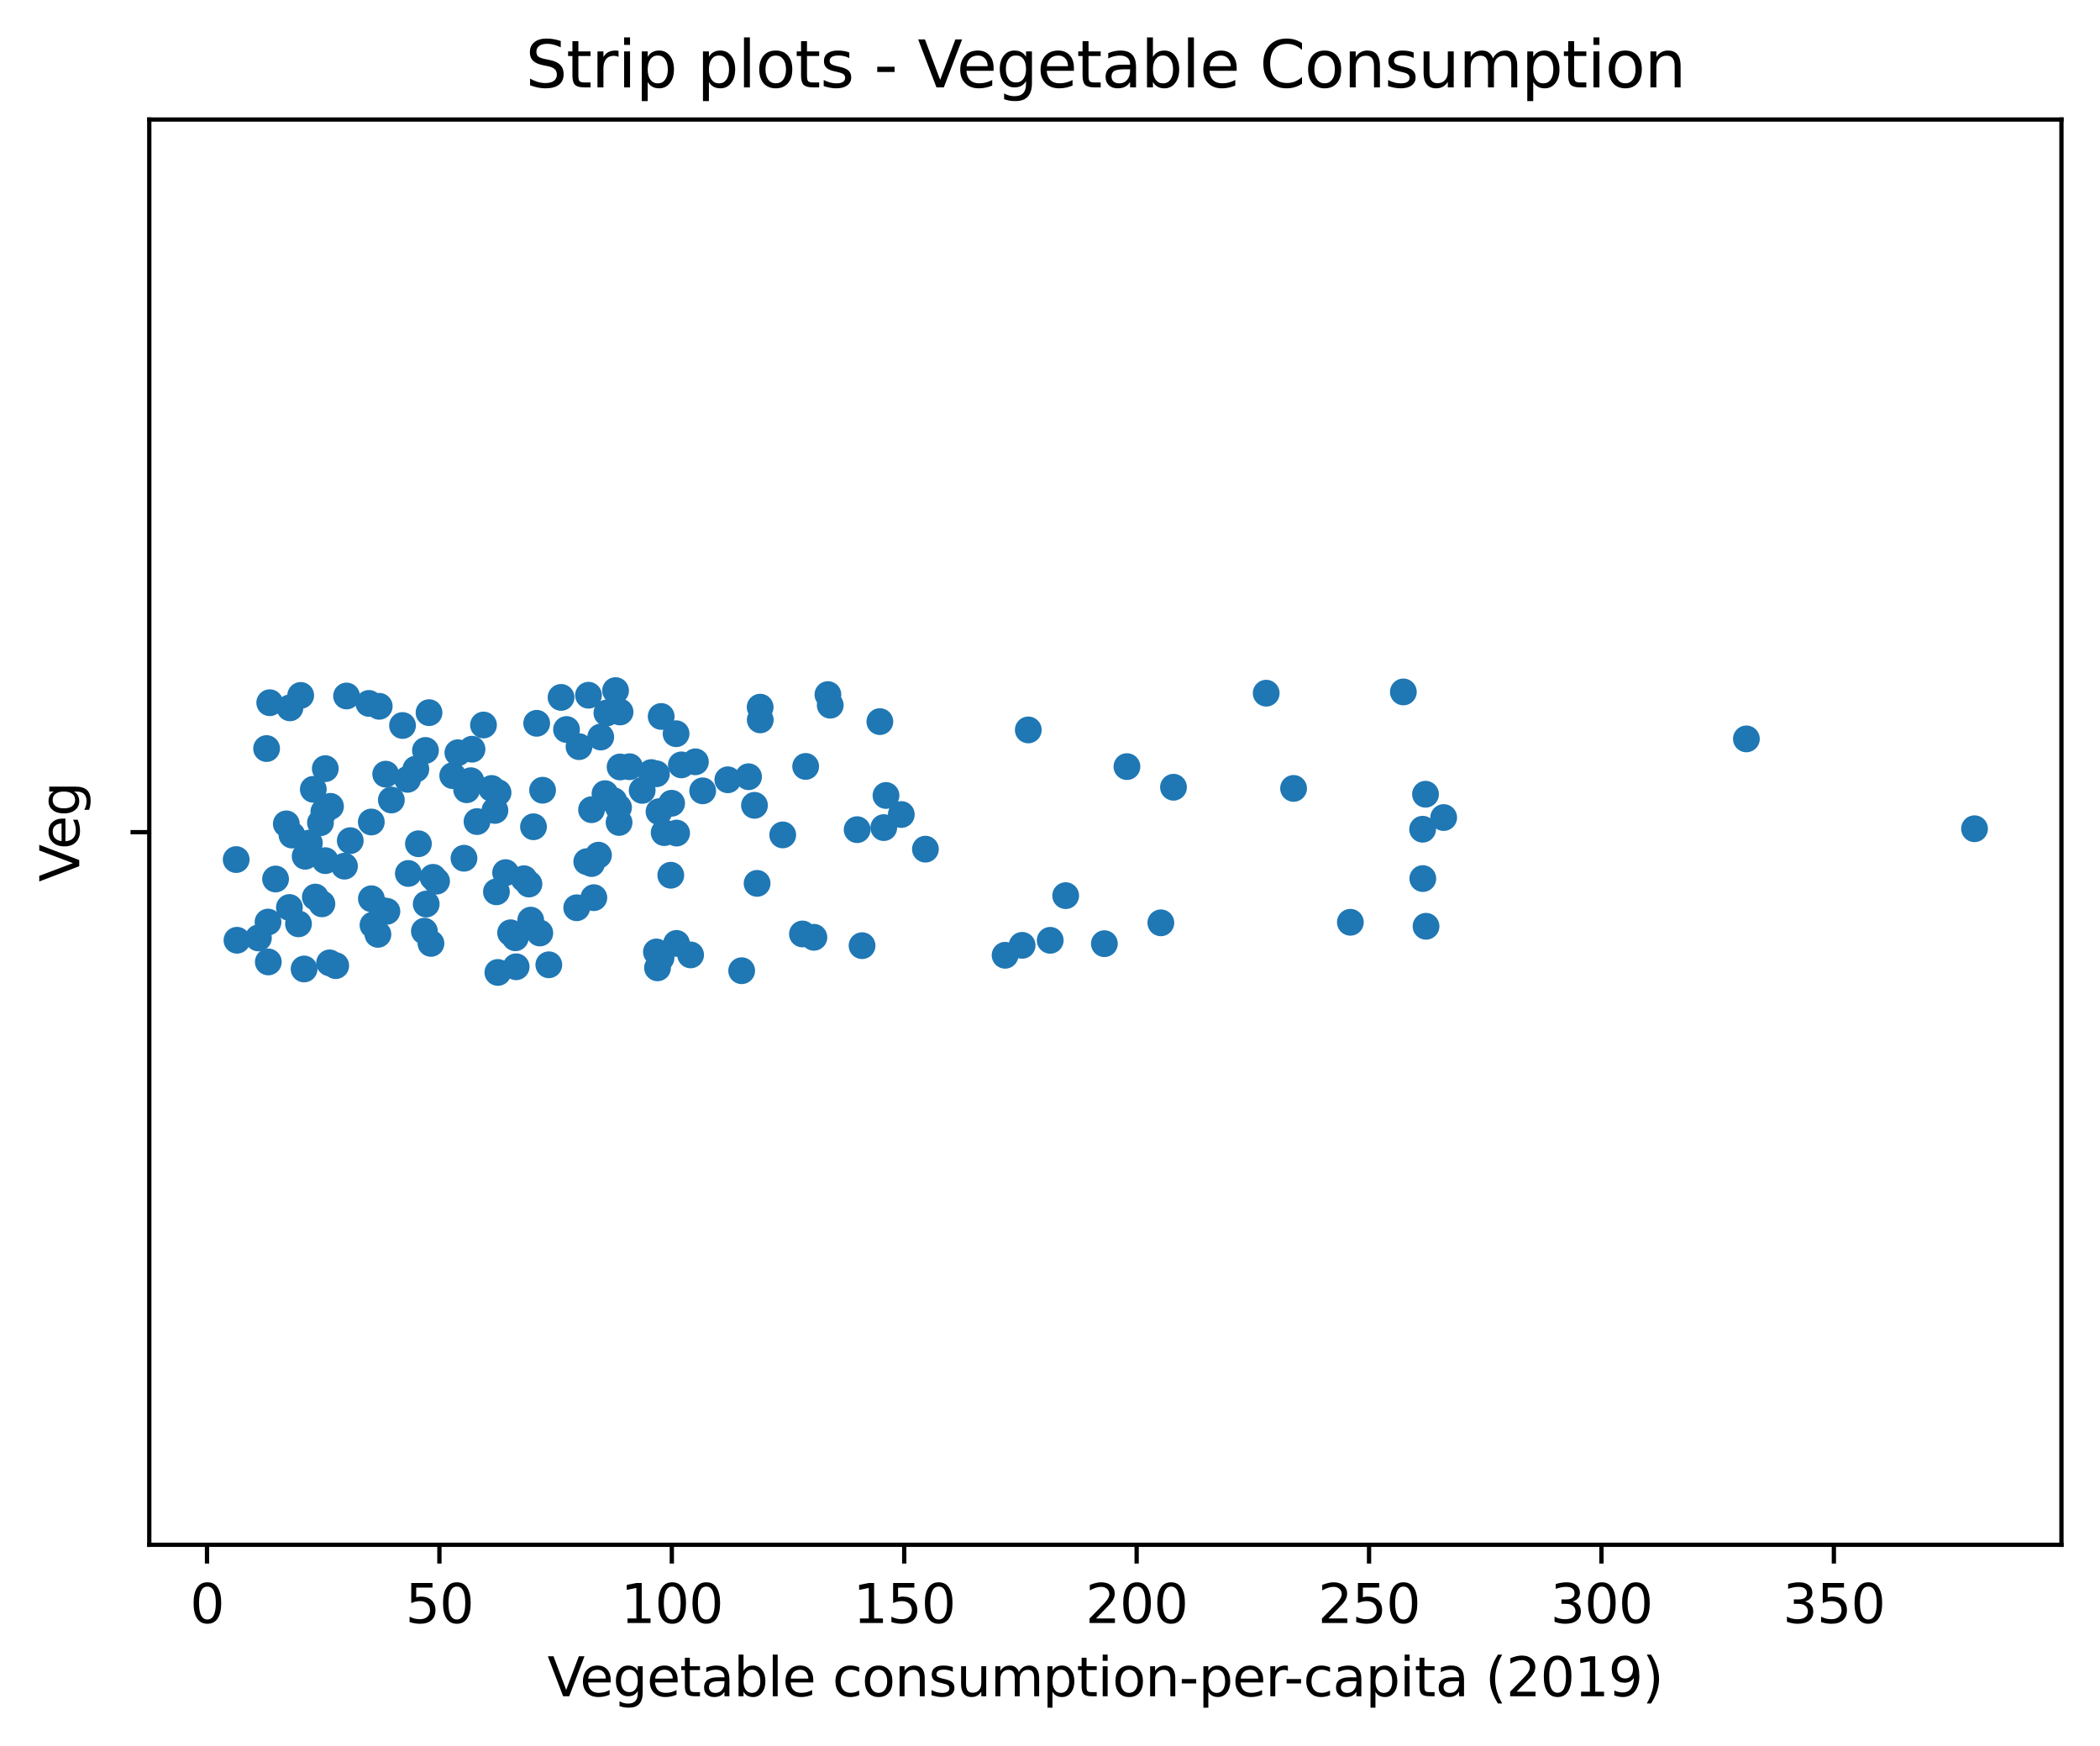 <?xml version="1.0" encoding="utf-8" standalone="no"?>
<!DOCTYPE svg PUBLIC "-//W3C//DTD SVG 1.1//EN"
  "http://www.w3.org/Graphics/SVG/1.1/DTD/svg11.dtd">
<svg xmlns:xlink="http://www.w3.org/1999/xlink" width="392.198pt" height="325.986pt" viewBox="0 0 392.198 325.986" xmlns="http://www.w3.org/2000/svg" version="1.1">
 <defs>
  <style type="text/css">*{stroke-linejoin: round; stroke-linecap: butt}</style>
 </defs>
 <g id="figure_1">
  <g id="patch_1">
   <path d="M 0 325.986 
L 392.198 325.986 
L 392.198 0 
L 0 0 
L 0 325.986 
z
" style="fill: none"/>
  </g>
  <g id="axes_1">
   <g id="patch_2">
    <path d="M 27.878 288.43 
L 384.998 288.43 
L 384.998 22.318 
L 27.878 22.318 
L 27.878 288.43 
z
" style="fill: none"/>
   </g>
   <g id="matplotlib.axis_1">
    <g id="xtick_1">
     <g id="line2d_1">
      <defs>
       <path id="m6423e590b8" d="M 0 0 
L 0 3.5 
" style="stroke: #000000; stroke-width: 0.8"/>
      </defs>
      <g>
       <use xlink:href="#m6423e590b8" x="38.66" y="288.43" style="stroke: #000000; stroke-width: 0.8"/>
      </g>
     </g>
     <g id="text_1">
      <!-- 0 -->
      <g transform="translate(35.479 303.029) scale(0.1 -0.1)">
       <defs>
        <path id="DejaVuSans-30" d="M 2034 4250 
Q 1547 4250 1301 3770 
Q 1056 3291 1056 2328 
Q 1056 1369 1301 889 
Q 1547 409 2034 409 
Q 2525 409 2770 889 
Q 3016 1369 3016 2328 
Q 3016 3291 2770 3770 
Q 2525 4250 2034 4250 
z
M 2034 4750 
Q 2819 4750 3233 4129 
Q 3647 3509 3647 2328 
Q 3647 1150 3233 529 
Q 2819 -91 2034 -91 
Q 1250 -91 836 529 
Q 422 1150 422 2328 
Q 422 3509 836 4129 
Q 1250 4750 2034 4750 
z
" transform="scale(0.016)"/>
       </defs>
       <use xlink:href="#DejaVuSans-30"/>
      </g>
     </g>
    </g>
    <g id="xtick_2">
     <g id="line2d_2">
      <g>
       <use xlink:href="#m6423e590b8" x="82.065" y="288.43" style="stroke: #000000; stroke-width: 0.8"/>
      </g>
     </g>
     <g id="text_2">
      <!-- 50 -->
      <g transform="translate(75.703 303.029) scale(0.1 -0.1)">
       <defs>
        <path id="DejaVuSans-35" d="M 691 4666 
L 3169 4666 
L 3169 4134 
L 1269 4134 
L 1269 2991 
Q 1406 3038 1543 3061 
Q 1681 3084 1819 3084 
Q 2600 3084 3056 2656 
Q 3513 2228 3513 1497 
Q 3513 744 3044 326 
Q 2575 -91 1722 -91 
Q 1428 -91 1123 -41 
Q 819 9 494 109 
L 494 744 
Q 775 591 1075 516 
Q 1375 441 1709 441 
Q 2250 441 2565 725 
Q 2881 1009 2881 1497 
Q 2881 1984 2565 2268 
Q 2250 2553 1709 2553 
Q 1456 2553 1204 2497 
Q 953 2441 691 2322 
L 691 4666 
z
" transform="scale(0.016)"/>
       </defs>
       <use xlink:href="#DejaVuSans-35"/>
       <use xlink:href="#DejaVuSans-30" x="63.623"/>
      </g>
     </g>
    </g>
    <g id="xtick_3">
     <g id="line2d_3">
      <g>
       <use xlink:href="#m6423e590b8" x="125.47" y="288.43" style="stroke: #000000; stroke-width: 0.8"/>
      </g>
     </g>
     <g id="text_3">
      <!-- 100 -->
      <g transform="translate(115.926 303.029) scale(0.1 -0.1)">
       <defs>
        <path id="DejaVuSans-31" d="M 794 531 
L 1825 531 
L 1825 4091 
L 703 3866 
L 703 4441 
L 1819 4666 
L 2450 4666 
L 2450 531 
L 3481 531 
L 3481 0 
L 794 0 
L 794 531 
z
" transform="scale(0.016)"/>
       </defs>
       <use xlink:href="#DejaVuSans-31"/>
       <use xlink:href="#DejaVuSans-30" x="63.623"/>
       <use xlink:href="#DejaVuSans-30" x="127.246"/>
      </g>
     </g>
    </g>
    <g id="xtick_4">
     <g id="line2d_4">
      <g>
       <use xlink:href="#m6423e590b8" x="168.875" y="288.43" style="stroke: #000000; stroke-width: 0.8"/>
      </g>
     </g>
     <g id="text_4">
      <!-- 150 -->
      <g transform="translate(159.331 303.029) scale(0.1 -0.1)">
       <use xlink:href="#DejaVuSans-31"/>
       <use xlink:href="#DejaVuSans-35" x="63.623"/>
       <use xlink:href="#DejaVuSans-30" x="127.246"/>
      </g>
     </g>
    </g>
    <g id="xtick_5">
     <g id="line2d_5">
      <g>
       <use xlink:href="#m6423e590b8" x="212.28" y="288.43" style="stroke: #000000; stroke-width: 0.8"/>
      </g>
     </g>
     <g id="text_5">
      <!-- 200 -->
      <g transform="translate(202.737 303.029) scale(0.1 -0.1)">
       <defs>
        <path id="DejaVuSans-32" d="M 1228 531 
L 3431 531 
L 3431 0 
L 469 0 
L 469 531 
Q 828 903 1448 1529 
Q 2069 2156 2228 2338 
Q 2531 2678 2651 2914 
Q 2772 3150 2772 3378 
Q 2772 3750 2511 3984 
Q 2250 4219 1831 4219 
Q 1534 4219 1204 4116 
Q 875 4013 500 3803 
L 500 4441 
Q 881 4594 1212 4672 
Q 1544 4750 1819 4750 
Q 2544 4750 2975 4387 
Q 3406 4025 3406 3419 
Q 3406 3131 3298 2873 
Q 3191 2616 2906 2266 
Q 2828 2175 2409 1742 
Q 1991 1309 1228 531 
z
" transform="scale(0.016)"/>
       </defs>
       <use xlink:href="#DejaVuSans-32"/>
       <use xlink:href="#DejaVuSans-30" x="63.623"/>
       <use xlink:href="#DejaVuSans-30" x="127.246"/>
      </g>
     </g>
    </g>
    <g id="xtick_6">
     <g id="line2d_6">
      <g>
       <use xlink:href="#m6423e590b8" x="255.685" y="288.43" style="stroke: #000000; stroke-width: 0.8"/>
      </g>
     </g>
     <g id="text_6">
      <!-- 250 -->
      <g transform="translate(246.142 303.029) scale(0.1 -0.1)">
       <use xlink:href="#DejaVuSans-32"/>
       <use xlink:href="#DejaVuSans-35" x="63.623"/>
       <use xlink:href="#DejaVuSans-30" x="127.246"/>
      </g>
     </g>
    </g>
    <g id="xtick_7">
     <g id="line2d_7">
      <g>
       <use xlink:href="#m6423e590b8" x="299.09" y="288.43" style="stroke: #000000; stroke-width: 0.8"/>
      </g>
     </g>
     <g id="text_7">
      <!-- 300 -->
      <g transform="translate(289.547 303.029) scale(0.1 -0.1)">
       <defs>
        <path id="DejaVuSans-33" d="M 2597 2516 
Q 3050 2419 3304 2112 
Q 3559 1806 3559 1356 
Q 3559 666 3084 287 
Q 2609 -91 1734 -91 
Q 1441 -91 1130 -33 
Q 819 25 488 141 
L 488 750 
Q 750 597 1062 519 
Q 1375 441 1716 441 
Q 2309 441 2620 675 
Q 2931 909 2931 1356 
Q 2931 1769 2642 2001 
Q 2353 2234 1838 2234 
L 1294 2234 
L 1294 2753 
L 1863 2753 
Q 2328 2753 2575 2939 
Q 2822 3125 2822 3475 
Q 2822 3834 2567 4026 
Q 2313 4219 1838 4219 
Q 1578 4219 1281 4162 
Q 984 4106 628 3988 
L 628 4550 
Q 988 4650 1302 4700 
Q 1616 4750 1894 4750 
Q 2613 4750 3031 4423 
Q 3450 4097 3450 3541 
Q 3450 3153 3228 2886 
Q 3006 2619 2597 2516 
z
" transform="scale(0.016)"/>
       </defs>
       <use xlink:href="#DejaVuSans-33"/>
       <use xlink:href="#DejaVuSans-30" x="63.623"/>
       <use xlink:href="#DejaVuSans-30" x="127.246"/>
      </g>
     </g>
    </g>
    <g id="xtick_8">
     <g id="line2d_8">
      <g>
       <use xlink:href="#m6423e590b8" x="342.496" y="288.43" style="stroke: #000000; stroke-width: 0.8"/>
      </g>
     </g>
     <g id="text_8">
      <!-- 350 -->
      <g transform="translate(332.952 303.029) scale(0.1 -0.1)">
       <use xlink:href="#DejaVuSans-33"/>
       <use xlink:href="#DejaVuSans-35" x="63.623"/>
       <use xlink:href="#DejaVuSans-30" x="127.246"/>
      </g>
     </g>
    </g>
    <g id="text_9">
     <!-- Vegetable consumption-per-capita (2019) -->
     <g transform="translate(102.24 316.707) scale(0.1 -0.1)">
      <defs>
       <path id="DejaVuSans-56" d="M 1831 0 
L 50 4666 
L 709 4666 
L 2188 738 
L 3669 4666 
L 4325 4666 
L 2547 0 
L 1831 0 
z
" transform="scale(0.016)"/>
       <path id="DejaVuSans-65" d="M 3597 1894 
L 3597 1613 
L 953 1613 
Q 991 1019 1311 708 
Q 1631 397 2203 397 
Q 2534 397 2845 478 
Q 3156 559 3463 722 
L 3463 178 
Q 3153 47 2828 -22 
Q 2503 -91 2169 -91 
Q 1331 -91 842 396 
Q 353 884 353 1716 
Q 353 2575 817 3079 
Q 1281 3584 2069 3584 
Q 2775 3584 3186 3129 
Q 3597 2675 3597 1894 
z
M 3022 2063 
Q 3016 2534 2758 2815 
Q 2500 3097 2075 3097 
Q 1594 3097 1305 2825 
Q 1016 2553 972 2059 
L 3022 2063 
z
" transform="scale(0.016)"/>
       <path id="DejaVuSans-67" d="M 2906 1791 
Q 2906 2416 2648 2759 
Q 2391 3103 1925 3103 
Q 1463 3103 1205 2759 
Q 947 2416 947 1791 
Q 947 1169 1205 825 
Q 1463 481 1925 481 
Q 2391 481 2648 825 
Q 2906 1169 2906 1791 
z
M 3481 434 
Q 3481 -459 3084 -895 
Q 2688 -1331 1869 -1331 
Q 1566 -1331 1297 -1286 
Q 1028 -1241 775 -1147 
L 775 -588 
Q 1028 -725 1275 -790 
Q 1522 -856 1778 -856 
Q 2344 -856 2625 -561 
Q 2906 -266 2906 331 
L 2906 616 
Q 2728 306 2450 153 
Q 2172 0 1784 0 
Q 1141 0 747 490 
Q 353 981 353 1791 
Q 353 2603 747 3093 
Q 1141 3584 1784 3584 
Q 2172 3584 2450 3431 
Q 2728 3278 2906 2969 
L 2906 3500 
L 3481 3500 
L 3481 434 
z
" transform="scale(0.016)"/>
       <path id="DejaVuSans-74" d="M 1172 4494 
L 1172 3500 
L 2356 3500 
L 2356 3053 
L 1172 3053 
L 1172 1153 
Q 1172 725 1289 603 
Q 1406 481 1766 481 
L 2356 481 
L 2356 0 
L 1766 0 
Q 1100 0 847 248 
Q 594 497 594 1153 
L 594 3053 
L 172 3053 
L 172 3500 
L 594 3500 
L 594 4494 
L 1172 4494 
z
" transform="scale(0.016)"/>
       <path id="DejaVuSans-61" d="M 2194 1759 
Q 1497 1759 1228 1600 
Q 959 1441 959 1056 
Q 959 750 1161 570 
Q 1363 391 1709 391 
Q 2188 391 2477 730 
Q 2766 1069 2766 1631 
L 2766 1759 
L 2194 1759 
z
M 3341 1997 
L 3341 0 
L 2766 0 
L 2766 531 
Q 2569 213 2275 61 
Q 1981 -91 1556 -91 
Q 1019 -91 701 211 
Q 384 513 384 1019 
Q 384 1609 779 1909 
Q 1175 2209 1959 2209 
L 2766 2209 
L 2766 2266 
Q 2766 2663 2505 2880 
Q 2244 3097 1772 3097 
Q 1472 3097 1187 3025 
Q 903 2953 641 2809 
L 641 3341 
Q 956 3463 1253 3523 
Q 1550 3584 1831 3584 
Q 2591 3584 2966 3190 
Q 3341 2797 3341 1997 
z
" transform="scale(0.016)"/>
       <path id="DejaVuSans-62" d="M 3116 1747 
Q 3116 2381 2855 2742 
Q 2594 3103 2138 3103 
Q 1681 3103 1420 2742 
Q 1159 2381 1159 1747 
Q 1159 1113 1420 752 
Q 1681 391 2138 391 
Q 2594 391 2855 752 
Q 3116 1113 3116 1747 
z
M 1159 2969 
Q 1341 3281 1617 3432 
Q 1894 3584 2278 3584 
Q 2916 3584 3314 3078 
Q 3713 2572 3713 1747 
Q 3713 922 3314 415 
Q 2916 -91 2278 -91 
Q 1894 -91 1617 61 
Q 1341 213 1159 525 
L 1159 0 
L 581 0 
L 581 4863 
L 1159 4863 
L 1159 2969 
z
" transform="scale(0.016)"/>
       <path id="DejaVuSans-6c" d="M 603 4863 
L 1178 4863 
L 1178 0 
L 603 0 
L 603 4863 
z
" transform="scale(0.016)"/>
       <path id="DejaVuSans-20" transform="scale(0.016)"/>
       <path id="DejaVuSans-63" d="M 3122 3366 
L 3122 2828 
Q 2878 2963 2633 3030 
Q 2388 3097 2138 3097 
Q 1578 3097 1268 2742 
Q 959 2388 959 1747 
Q 959 1106 1268 751 
Q 1578 397 2138 397 
Q 2388 397 2633 464 
Q 2878 531 3122 666 
L 3122 134 
Q 2881 22 2623 -34 
Q 2366 -91 2075 -91 
Q 1284 -91 818 406 
Q 353 903 353 1747 
Q 353 2603 823 3093 
Q 1294 3584 2113 3584 
Q 2378 3584 2631 3529 
Q 2884 3475 3122 3366 
z
" transform="scale(0.016)"/>
       <path id="DejaVuSans-6f" d="M 1959 3097 
Q 1497 3097 1228 2736 
Q 959 2375 959 1747 
Q 959 1119 1226 758 
Q 1494 397 1959 397 
Q 2419 397 2687 759 
Q 2956 1122 2956 1747 
Q 2956 2369 2687 2733 
Q 2419 3097 1959 3097 
z
M 1959 3584 
Q 2709 3584 3137 3096 
Q 3566 2609 3566 1747 
Q 3566 888 3137 398 
Q 2709 -91 1959 -91 
Q 1206 -91 779 398 
Q 353 888 353 1747 
Q 353 2609 779 3096 
Q 1206 3584 1959 3584 
z
" transform="scale(0.016)"/>
       <path id="DejaVuSans-6e" d="M 3513 2113 
L 3513 0 
L 2938 0 
L 2938 2094 
Q 2938 2591 2744 2837 
Q 2550 3084 2163 3084 
Q 1697 3084 1428 2787 
Q 1159 2491 1159 1978 
L 1159 0 
L 581 0 
L 581 3500 
L 1159 3500 
L 1159 2956 
Q 1366 3272 1645 3428 
Q 1925 3584 2291 3584 
Q 2894 3584 3203 3211 
Q 3513 2838 3513 2113 
z
" transform="scale(0.016)"/>
       <path id="DejaVuSans-73" d="M 2834 3397 
L 2834 2853 
Q 2591 2978 2328 3040 
Q 2066 3103 1784 3103 
Q 1356 3103 1142 2972 
Q 928 2841 928 2578 
Q 928 2378 1081 2264 
Q 1234 2150 1697 2047 
L 1894 2003 
Q 2506 1872 2764 1633 
Q 3022 1394 3022 966 
Q 3022 478 2636 193 
Q 2250 -91 1575 -91 
Q 1294 -91 989 -36 
Q 684 19 347 128 
L 347 722 
Q 666 556 975 473 
Q 1284 391 1588 391 
Q 1994 391 2212 530 
Q 2431 669 2431 922 
Q 2431 1156 2273 1281 
Q 2116 1406 1581 1522 
L 1381 1569 
Q 847 1681 609 1914 
Q 372 2147 372 2553 
Q 372 3047 722 3315 
Q 1072 3584 1716 3584 
Q 2034 3584 2315 3537 
Q 2597 3491 2834 3397 
z
" transform="scale(0.016)"/>
       <path id="DejaVuSans-75" d="M 544 1381 
L 544 3500 
L 1119 3500 
L 1119 1403 
Q 1119 906 1312 657 
Q 1506 409 1894 409 
Q 2359 409 2629 706 
Q 2900 1003 2900 1516 
L 2900 3500 
L 3475 3500 
L 3475 0 
L 2900 0 
L 2900 538 
Q 2691 219 2414 64 
Q 2138 -91 1772 -91 
Q 1169 -91 856 284 
Q 544 659 544 1381 
z
M 1991 3584 
L 1991 3584 
z
" transform="scale(0.016)"/>
       <path id="DejaVuSans-6d" d="M 3328 2828 
Q 3544 3216 3844 3400 
Q 4144 3584 4550 3584 
Q 5097 3584 5394 3201 
Q 5691 2819 5691 2113 
L 5691 0 
L 5113 0 
L 5113 2094 
Q 5113 2597 4934 2840 
Q 4756 3084 4391 3084 
Q 3944 3084 3684 2787 
Q 3425 2491 3425 1978 
L 3425 0 
L 2847 0 
L 2847 2094 
Q 2847 2600 2669 2842 
Q 2491 3084 2119 3084 
Q 1678 3084 1418 2786 
Q 1159 2488 1159 1978 
L 1159 0 
L 581 0 
L 581 3500 
L 1159 3500 
L 1159 2956 
Q 1356 3278 1631 3431 
Q 1906 3584 2284 3584 
Q 2666 3584 2933 3390 
Q 3200 3197 3328 2828 
z
" transform="scale(0.016)"/>
       <path id="DejaVuSans-70" d="M 1159 525 
L 1159 -1331 
L 581 -1331 
L 581 3500 
L 1159 3500 
L 1159 2969 
Q 1341 3281 1617 3432 
Q 1894 3584 2278 3584 
Q 2916 3584 3314 3078 
Q 3713 2572 3713 1747 
Q 3713 922 3314 415 
Q 2916 -91 2278 -91 
Q 1894 -91 1617 61 
Q 1341 213 1159 525 
z
M 3116 1747 
Q 3116 2381 2855 2742 
Q 2594 3103 2138 3103 
Q 1681 3103 1420 2742 
Q 1159 2381 1159 1747 
Q 1159 1113 1420 752 
Q 1681 391 2138 391 
Q 2594 391 2855 752 
Q 3116 1113 3116 1747 
z
" transform="scale(0.016)"/>
       <path id="DejaVuSans-69" d="M 603 3500 
L 1178 3500 
L 1178 0 
L 603 0 
L 603 3500 
z
M 603 4863 
L 1178 4863 
L 1178 4134 
L 603 4134 
L 603 4863 
z
" transform="scale(0.016)"/>
       <path id="DejaVuSans-2d" d="M 313 2009 
L 1997 2009 
L 1997 1497 
L 313 1497 
L 313 2009 
z
" transform="scale(0.016)"/>
       <path id="DejaVuSans-72" d="M 2631 2963 
Q 2534 3019 2420 3045 
Q 2306 3072 2169 3072 
Q 1681 3072 1420 2755 
Q 1159 2438 1159 1844 
L 1159 0 
L 581 0 
L 581 3500 
L 1159 3500 
L 1159 2956 
Q 1341 3275 1631 3429 
Q 1922 3584 2338 3584 
Q 2397 3584 2469 3576 
Q 2541 3569 2628 3553 
L 2631 2963 
z
" transform="scale(0.016)"/>
       <path id="DejaVuSans-28" d="M 1984 4856 
Q 1566 4138 1362 3434 
Q 1159 2731 1159 2009 
Q 1159 1288 1364 580 
Q 1569 -128 1984 -844 
L 1484 -844 
Q 1016 -109 783 600 
Q 550 1309 550 2009 
Q 550 2706 781 3412 
Q 1013 4119 1484 4856 
L 1984 4856 
z
" transform="scale(0.016)"/>
       <path id="DejaVuSans-39" d="M 703 97 
L 703 672 
Q 941 559 1184 500 
Q 1428 441 1663 441 
Q 2288 441 2617 861 
Q 2947 1281 2994 2138 
Q 2813 1869 2534 1725 
Q 2256 1581 1919 1581 
Q 1219 1581 811 2004 
Q 403 2428 403 3163 
Q 403 3881 828 4315 
Q 1253 4750 1959 4750 
Q 2769 4750 3195 4129 
Q 3622 3509 3622 2328 
Q 3622 1225 3098 567 
Q 2575 -91 1691 -91 
Q 1453 -91 1209 -44 
Q 966 3 703 97 
z
M 1959 2075 
Q 2384 2075 2632 2365 
Q 2881 2656 2881 3163 
Q 2881 3666 2632 3958 
Q 2384 4250 1959 4250 
Q 1534 4250 1286 3958 
Q 1038 3666 1038 3163 
Q 1038 2656 1286 2365 
Q 1534 2075 1959 2075 
z
" transform="scale(0.016)"/>
       <path id="DejaVuSans-29" d="M 513 4856 
L 1013 4856 
Q 1481 4119 1714 3412 
Q 1947 2706 1947 2009 
Q 1947 1309 1714 600 
Q 1481 -109 1013 -844 
L 513 -844 
Q 928 -128 1133 580 
Q 1338 1288 1338 2009 
Q 1338 2731 1133 3434 
Q 928 4138 513 4856 
z
" transform="scale(0.016)"/>
      </defs>
      <use xlink:href="#DejaVuSans-56"/>
      <use xlink:href="#DejaVuSans-65" x="60.658"/>
      <use xlink:href="#DejaVuSans-67" x="122.182"/>
      <use xlink:href="#DejaVuSans-65" x="185.658"/>
      <use xlink:href="#DejaVuSans-74" x="247.182"/>
      <use xlink:href="#DejaVuSans-61" x="286.391"/>
      <use xlink:href="#DejaVuSans-62" x="347.67"/>
      <use xlink:href="#DejaVuSans-6c" x="411.146"/>
      <use xlink:href="#DejaVuSans-65" x="438.93"/>
      <use xlink:href="#DejaVuSans-20" x="500.453"/>
      <use xlink:href="#DejaVuSans-63" x="532.24"/>
      <use xlink:href="#DejaVuSans-6f" x="587.221"/>
      <use xlink:href="#DejaVuSans-6e" x="648.402"/>
      <use xlink:href="#DejaVuSans-73" x="711.781"/>
      <use xlink:href="#DejaVuSans-75" x="763.881"/>
      <use xlink:href="#DejaVuSans-6d" x="827.26"/>
      <use xlink:href="#DejaVuSans-70" x="924.672"/>
      <use xlink:href="#DejaVuSans-74" x="988.148"/>
      <use xlink:href="#DejaVuSans-69" x="1027.357"/>
      <use xlink:href="#DejaVuSans-6f" x="1055.141"/>
      <use xlink:href="#DejaVuSans-6e" x="1116.322"/>
      <use xlink:href="#DejaVuSans-2d" x="1179.701"/>
      <use xlink:href="#DejaVuSans-70" x="1215.785"/>
      <use xlink:href="#DejaVuSans-65" x="1279.262"/>
      <use xlink:href="#DejaVuSans-72" x="1340.785"/>
      <use xlink:href="#DejaVuSans-2d" x="1375.523"/>
      <use xlink:href="#DejaVuSans-63" x="1411.607"/>
      <use xlink:href="#DejaVuSans-61" x="1466.588"/>
      <use xlink:href="#DejaVuSans-70" x="1527.867"/>
      <use xlink:href="#DejaVuSans-69" x="1591.344"/>
      <use xlink:href="#DejaVuSans-74" x="1619.127"/>
      <use xlink:href="#DejaVuSans-61" x="1658.336"/>
      <use xlink:href="#DejaVuSans-20" x="1719.615"/>
      <use xlink:href="#DejaVuSans-28" x="1751.402"/>
      <use xlink:href="#DejaVuSans-32" x="1790.416"/>
      <use xlink:href="#DejaVuSans-30" x="1854.039"/>
      <use xlink:href="#DejaVuSans-31" x="1917.662"/>
      <use xlink:href="#DejaVuSans-39" x="1981.285"/>
      <use xlink:href="#DejaVuSans-29" x="2044.908"/>
     </g>
    </g>
   </g>
   <g id="matplotlib.axis_2">
    <g id="ytick_1">
     <g id="line2d_9">
      <defs>
       <path id="m2aeb637b01" d="M 0 0 
L -3.5 0 
" style="stroke: #000000; stroke-width: 0.8"/>
      </defs>
      <g>
       <use xlink:href="#m2aeb637b01" x="27.878" y="155.374" style="stroke: #000000; stroke-width: 0.8"/>
      </g>
     </g>
    </g>
    <g id="text_10">
     <!-- Veg -->
     <g transform="translate(14.798 164.658) rotate(-90) scale(0.1 -0.1)">
      <use xlink:href="#DejaVuSans-56"/>
      <use xlink:href="#DejaVuSans-65" x="60.658"/>
      <use xlink:href="#DejaVuSans-67" x="122.182"/>
     </g>
    </g>
   </g>
   <g id="patch_3">
    <path d="M 27.878 288.43 
L 27.878 22.318 
" style="fill: none; stroke: #000000; stroke-width: 0.8; stroke-linejoin: miter; stroke-linecap: square"/>
   </g>
   <g id="patch_4">
    <path d="M 384.998 288.43 
L 384.998 22.318 
" style="fill: none; stroke: #000000; stroke-width: 0.8; stroke-linejoin: miter; stroke-linecap: square"/>
   </g>
   <g id="patch_5">
    <path d="M 27.878 288.43 
L 384.998 288.43 
" style="fill: none; stroke: #000000; stroke-width: 0.8; stroke-linejoin: miter; stroke-linecap: square"/>
   </g>
   <g id="patch_6">
    <path d="M 27.878 22.318 
L 384.998 22.318 
" style="fill: none; stroke: #000000; stroke-width: 0.8; stroke-linejoin: miter; stroke-linecap: square"/>
   </g>
   <g id="PathCollection_1">
    <defs>
     <path id="m68fd34af8a" d="M 0 2.5 
C 0.663 2.5 1.299 2.237 1.768 1.768 
C 2.237 1.299 2.5 0.663 2.5 0 
C 2.5 -0.663 2.237 -1.299 1.768 -1.768 
C 1.299 -2.237 0.663 -2.5 0 -2.5 
C -0.663 -2.5 -1.299 -2.237 -1.768 -1.768 
C -2.237 -1.299 -2.5 -0.663 -2.5 0 
C -2.5 0.663 -2.237 1.299 -1.768 1.768 
C -1.299 2.237 -0.663 2.5 0 2.5 
z
"/>
    </defs>
    <g clip-path="url(#pe91e143546)">
     <use xlink:href="#m68fd34af8a" x="92.433" y="151.316" style="fill: #1f77b4"/>
     <use xlink:href="#m68fd34af8a" x="326.157" y="137.959" style="fill: #1f77b4"/>
     <use xlink:href="#m68fd34af8a" x="219.164" y="146.985" style="fill: #1f77b4"/>
     <use xlink:href="#m68fd34af8a" x="58.514" y="147.373" style="fill: #1f77b4"/>
     <use xlink:href="#m68fd34af8a" x="236.478" y="129.423" style="fill: #1f77b4"/>
     <use xlink:href="#m68fd34af8a" x="112.993" y="148.181" style="fill: #1f77b4"/>
     <use xlink:href="#m68fd34af8a" x="126.345" y="176.144" style="fill: #1f77b4"/>
     <use xlink:href="#m68fd34af8a" x="196.141" y="175.568" style="fill: #1f77b4"/>
     <use xlink:href="#m68fd34af8a" x="122.593" y="144.473" style="fill: #1f77b4"/>
     <use xlink:href="#m68fd34af8a" x="150.466" y="143.1" style="fill: #1f77b4"/>
     <use xlink:href="#m68fd34af8a" x="72.036" y="144.543" style="fill: #1f77b4"/>
     <use xlink:href="#m68fd34af8a" x="100.232" y="135.047" style="fill: #1f77b4"/>
     <use xlink:href="#m68fd34af8a" x="172.831" y="158.547" style="fill: #1f77b4"/>
     <use xlink:href="#m68fd34af8a" x="154.624" y="129.687" style="fill: #1f77b4"/>
     <use xlink:href="#m68fd34af8a" x="75.176" y="135.458" style="fill: #1f77b4"/>
     <use xlink:href="#m68fd34af8a" x="92.982" y="181.566" style="fill: #1f77b4"/>
     <use xlink:href="#m68fd34af8a" x="87.152" y="147.453" style="fill: #1f77b4"/>
     <use xlink:href="#m68fd34af8a" x="71.374" y="169.989" style="fill: #1f77b4"/>
     <use xlink:href="#m68fd34af8a" x="252.196" y="172.198" style="fill: #1f77b4"/>
     <use xlink:href="#m68fd34af8a" x="80.126" y="133.06" style="fill: #1f77b4"/>
     <use xlink:href="#m68fd34af8a" x="81.534" y="164.521" style="fill: #1f77b4"/>
     <use xlink:href="#m68fd34af8a" x="124.041" y="155.458" style="fill: #1f77b4"/>
     <use xlink:href="#m68fd34af8a" x="91.823" y="147.214" style="fill: #1f77b4"/>
     <use xlink:href="#m68fd34af8a" x="70.826" y="131.875" style="fill: #1f77b4"/>
     <use xlink:href="#m68fd34af8a" x="69.345" y="153.475" style="fill: #1f77b4"/>
     <use xlink:href="#m68fd34af8a" x="138.516" y="181.242" style="fill: #1f77b4"/>
     <use xlink:href="#m68fd34af8a" x="126.363" y="155.543" style="fill: #1f77b4"/>
     <use xlink:href="#m68fd34af8a" x="53.471" y="153.821" style="fill: #1f77b4"/>
     <use xlink:href="#m68fd34af8a" x="44.111" y="160.49" style="fill: #1f77b4"/>
     <use xlink:href="#m68fd34af8a" x="100.816" y="174.199" style="fill: #1f77b4"/>
     <use xlink:href="#m68fd34af8a" x="368.765" y="154.734" style="fill: #1f77b4"/>
     <use xlink:href="#m68fd34af8a" x="86.655" y="160.242" style="fill: #1f77b4"/>
     <use xlink:href="#m68fd34af8a" x="48.26" y="175.124" style="fill: #1f77b4"/>
     <use xlink:href="#m68fd34af8a" x="69.659" y="172.718" style="fill: #1f77b4"/>
     <use xlink:href="#m68fd34af8a" x="70.583" y="174.451" style="fill: #1f77b4"/>
     <use xlink:href="#m68fd34af8a" x="140.909" y="150.362" style="fill: #1f77b4"/>
     <use xlink:href="#m68fd34af8a" x="105.805" y="136.207" style="fill: #1f77b4"/>
     <use xlink:href="#m68fd34af8a" x="102.498" y="180.135" style="fill: #1f77b4"/>
     <use xlink:href="#m68fd34af8a" x="44.258" y="175.555" style="fill: #1f77b4"/>
     <use xlink:href="#m68fd34af8a" x="121.635" y="144.247" style="fill: #1f77b4"/>
     <use xlink:href="#m68fd34af8a" x="99.119" y="171.798" style="fill: #1f77b4"/>
     <use xlink:href="#m68fd34af8a" x="126.266" y="136.991" style="fill: #1f77b4"/>
     <use xlink:href="#m68fd34af8a" x="56.791" y="180.917" style="fill: #1f77b4"/>
     <use xlink:href="#m68fd34af8a" x="160.083" y="154.907" style="fill: #1f77b4"/>
     <use xlink:href="#m68fd34af8a" x="111.773" y="159.669" style="fill: #1f77b4"/>
     <use xlink:href="#m68fd34af8a" x="109.909" y="129.806" style="fill: #1f77b4"/>
     <use xlink:href="#m68fd34af8a" x="50.11" y="179.605" style="fill: #1f77b4"/>
     <use xlink:href="#m68fd34af8a" x="94.428" y="162.927" style="fill: #1f77b4"/>
     <use xlink:href="#m68fd34af8a" x="112.19" y="137.608" style="fill: #1f77b4"/>
     <use xlink:href="#m68fd34af8a" x="122.802" y="180.706" style="fill: #1f77b4"/>
     <use xlink:href="#m68fd34af8a" x="64.333" y="161.721" style="fill: #1f77b4"/>
     <use xlink:href="#m68fd34af8a" x="50.057" y="172.156" style="fill: #1f77b4"/>
     <use xlink:href="#m68fd34af8a" x="96.397" y="180.506" style="fill: #1f77b4"/>
     <use xlink:href="#m68fd34af8a" x="115.619" y="153.561" style="fill: #1f77b4"/>
     <use xlink:href="#m68fd34af8a" x="62.702" y="180.295" style="fill: #1f77b4"/>
     <use xlink:href="#m68fd34af8a" x="165.47" y="148.524" style="fill: #1f77b4"/>
     <use xlink:href="#m68fd34af8a" x="95.36" y="174.156" style="fill: #1f77b4"/>
     <use xlink:href="#m68fd34af8a" x="80.484" y="176.143" style="fill: #1f77b4"/>
     <use xlink:href="#m68fd34af8a" x="54.528" y="155.913" style="fill: #1f77b4"/>
     <use xlink:href="#m68fd34af8a" x="269.623" y="152.643" style="fill: #1f77b4"/>
     <use xlink:href="#m68fd34af8a" x="54.149" y="132.163" style="fill: #1f77b4"/>
     <use xlink:href="#m68fd34af8a" x="60.12" y="168.756" style="fill: #1f77b4"/>
     <use xlink:href="#m68fd34af8a" x="115.809" y="143.199" style="fill: #1f77b4"/>
     <use xlink:href="#m68fd34af8a" x="101.334" y="147.543" style="fill: #1f77b4"/>
     <use xlink:href="#m68fd34af8a" x="114.963" y="128.941" style="fill: #1f77b4"/>
     <use xlink:href="#m68fd34af8a" x="78.146" y="157.537" style="fill: #1f77b4"/>
     <use xlink:href="#m68fd34af8a" x="114.63" y="149.506" style="fill: #1f77b4"/>
     <use xlink:href="#m68fd34af8a" x="107.708" y="169.488" style="fill: #1f77b4"/>
     <use xlink:href="#m68fd34af8a" x="165.053" y="154.521" style="fill: #1f77b4"/>
     <use xlink:href="#m68fd34af8a" x="125.275" y="163.416" style="fill: #1f77b4"/>
     <use xlink:href="#m68fd34af8a" x="127.255" y="142.81" style="fill: #1f77b4"/>
     <use xlink:href="#m68fd34af8a" x="123.45" y="178.865" style="fill: #1f77b4"/>
     <use xlink:href="#m68fd34af8a" x="123.077" y="151.545" style="fill: #1f77b4"/>
     <use xlink:href="#m68fd34af8a" x="241.591" y="147.204" style="fill: #1f77b4"/>
     <use xlink:href="#m68fd34af8a" x="87.935" y="145.767" style="fill: #1f77b4"/>
     <use xlink:href="#m68fd34af8a" x="199.029" y="167.225" style="fill: #1f77b4"/>
     <use xlink:href="#m68fd34af8a" x="210.469" y="143.132" style="fill: #1f77b4"/>
     <use xlink:href="#m68fd34af8a" x="115.517" y="150.763" style="fill: #1f77b4"/>
     <use xlink:href="#m68fd34af8a" x="57.783" y="157.41" style="fill: #1f77b4"/>
     <use xlink:href="#m68fd34af8a" x="59.853" y="153.607" style="fill: #1f77b4"/>
     <use xlink:href="#m68fd34af8a" x="216.802" y="172.3" style="fill: #1f77b4"/>
     <use xlink:href="#m68fd34af8a" x="119.936" y="147.571" style="fill: #1f77b4"/>
     <use xlink:href="#m68fd34af8a" x="117.581" y="143.155" style="fill: #1f77b4"/>
     <use xlink:href="#m68fd34af8a" x="51.466" y="164.118" style="fill: #1f77b4"/>
     <use xlink:href="#m68fd34af8a" x="108.138" y="139.407" style="fill: #1f77b4"/>
     <use xlink:href="#m68fd34af8a" x="93.017" y="147.996" style="fill: #1f77b4"/>
     <use xlink:href="#m68fd34af8a" x="141.968" y="132.036" style="fill: #1f77b4"/>
     <use xlink:href="#m68fd34af8a" x="69.363" y="167.803" style="fill: #1f77b4"/>
     <use xlink:href="#m68fd34af8a" x="96.245" y="175.092" style="fill: #1f77b4"/>
     <use xlink:href="#m68fd34af8a" x="129.877" y="142.239" style="fill: #1f77b4"/>
     <use xlink:href="#m68fd34af8a" x="125.434" y="149.976" style="fill: #1f77b4"/>
     <use xlink:href="#m68fd34af8a" x="72.258" y="170.149" style="fill: #1f77b4"/>
     <use xlink:href="#m68fd34af8a" x="109.583" y="160.881" style="fill: #1f77b4"/>
     <use xlink:href="#m68fd34af8a" x="60.752" y="143.513" style="fill: #1f77b4"/>
     <use xlink:href="#m68fd34af8a" x="164.324" y="134.733" style="fill: #1f77b4"/>
     <use xlink:href="#m68fd34af8a" x="113.343" y="133.115" style="fill: #1f77b4"/>
     <use xlink:href="#m68fd34af8a" x="131.231" y="147.658" style="fill: #1f77b4"/>
     <use xlink:href="#m68fd34af8a" x="68.896" y="131.335" style="fill: #1f77b4"/>
     <use xlink:href="#m68fd34af8a" x="141.397" y="164.935" style="fill: #1f77b4"/>
     <use xlink:href="#m68fd34af8a" x="99.637" y="154.365" style="fill: #1f77b4"/>
     <use xlink:href="#m68fd34af8a" x="146.182" y="155.887" style="fill: #1f77b4"/>
     <use xlink:href="#m68fd34af8a" x="265.69" y="154.825" style="fill: #1f77b4"/>
     <use xlink:href="#m68fd34af8a" x="104.786" y="130.213" style="fill: #1f77b4"/>
     <use xlink:href="#m68fd34af8a" x="192.045" y="136.285" style="fill: #1f77b4"/>
     <use xlink:href="#m68fd34af8a" x="60.483" y="151.549" style="fill: #1f77b4"/>
     <use xlink:href="#m68fd34af8a" x="61.723" y="150.555" style="fill: #1f77b4"/>
     <use xlink:href="#m68fd34af8a" x="84.551" y="144.818" style="fill: #1f77b4"/>
     <use xlink:href="#m68fd34af8a" x="85.514" y="140.544" style="fill: #1f77b4"/>
     <use xlink:href="#m68fd34af8a" x="92.715" y="166.51" style="fill: #1f77b4"/>
     <use xlink:href="#m68fd34af8a" x="90.298" y="135.367" style="fill: #1f77b4"/>
     <use xlink:href="#m68fd34af8a" x="135.929" y="145.594" style="fill: #1f77b4"/>
     <use xlink:href="#m68fd34af8a" x="149.865" y="174.38" style="fill: #1f77b4"/>
     <use xlink:href="#m68fd34af8a" x="168.328" y="152.079" style="fill: #1f77b4"/>
     <use xlink:href="#m68fd34af8a" x="61.558" y="179.779" style="fill: #1f77b4"/>
     <use xlink:href="#m68fd34af8a" x="161" y="176.566" style="fill: #1f77b4"/>
     <use xlink:href="#m68fd34af8a" x="128.98" y="178.289" style="fill: #1f77b4"/>
     <use xlink:href="#m68fd34af8a" x="79.26" y="173.862" style="fill: #1f77b4"/>
     <use xlink:href="#m68fd34af8a" x="77.665" y="143.594" style="fill: #1f77b4"/>
     <use xlink:href="#m68fd34af8a" x="54.049" y="169.439" style="fill: #1f77b4"/>
     <use xlink:href="#m68fd34af8a" x="58.894" y="167.491" style="fill: #1f77b4"/>
     <use xlink:href="#m68fd34af8a" x="155.057" y="131.669" style="fill: #1f77b4"/>
     <use xlink:href="#m68fd34af8a" x="79.6" y="168.792" style="fill: #1f77b4"/>
     <use xlink:href="#m68fd34af8a" x="97.863" y="164.064" style="fill: #1f77b4"/>
     <use xlink:href="#m68fd34af8a" x="123.482" y="133.772" style="fill: #1f77b4"/>
     <use xlink:href="#m68fd34af8a" x="49.79" y="139.764" style="fill: #1f77b4"/>
     <use xlink:href="#m68fd34af8a" x="206.255" y="176.194" style="fill: #1f77b4"/>
     <use xlink:href="#m68fd34af8a" x="141.986" y="134.411" style="fill: #1f77b4"/>
     <use xlink:href="#m68fd34af8a" x="80.873" y="163.805" style="fill: #1f77b4"/>
     <use xlink:href="#m68fd34af8a" x="110.908" y="167.604" style="fill: #1f77b4"/>
     <use xlink:href="#m68fd34af8a" x="88.153" y="139.884" style="fill: #1f77b4"/>
     <use xlink:href="#m68fd34af8a" x="110.479" y="161.233" style="fill: #1f77b4"/>
     <use xlink:href="#m68fd34af8a" x="115.802" y="132.935" style="fill: #1f77b4"/>
     <use xlink:href="#m68fd34af8a" x="122.595" y="177.739" style="fill: #1f77b4"/>
     <use xlink:href="#m68fd34af8a" x="262.091" y="129.19" style="fill: #1f77b4"/>
     <use xlink:href="#m68fd34af8a" x="76.262" y="163.084" style="fill: #1f77b4"/>
     <use xlink:href="#m68fd34af8a" x="73.09" y="149.367" style="fill: #1f77b4"/>
     <use xlink:href="#m68fd34af8a" x="60.753" y="160.692" style="fill: #1f77b4"/>
     <use xlink:href="#m68fd34af8a" x="56.16" y="129.843" style="fill: #1f77b4"/>
     <use xlink:href="#m68fd34af8a" x="65.414" y="156.957" style="fill: #1f77b4"/>
     <use xlink:href="#m68fd34af8a" x="266.327" y="172.946" style="fill: #1f77b4"/>
     <use xlink:href="#m68fd34af8a" x="265.726" y="164.039" style="fill: #1f77b4"/>
     <use xlink:href="#m68fd34af8a" x="152.005" y="175.003" style="fill: #1f77b4"/>
     <use xlink:href="#m68fd34af8a" x="64.725" y="129.949" style="fill: #1f77b4"/>
     <use xlink:href="#m68fd34af8a" x="190.893" y="176.503" style="fill: #1f77b4"/>
     <use xlink:href="#m68fd34af8a" x="98.786" y="165.056" style="fill: #1f77b4"/>
     <use xlink:href="#m68fd34af8a" x="110.479" y="151.18" style="fill: #1f77b4"/>
     <use xlink:href="#m68fd34af8a" x="139.802" y="145.022" style="fill: #1f77b4"/>
     <use xlink:href="#m68fd34af8a" x="89.087" y="153.396" style="fill: #1f77b4"/>
     <use xlink:href="#m68fd34af8a" x="266.231" y="148.292" style="fill: #1f77b4"/>
     <use xlink:href="#m68fd34af8a" x="79.46" y="140.117" style="fill: #1f77b4"/>
     <use xlink:href="#m68fd34af8a" x="76.119" y="145.511" style="fill: #1f77b4"/>
     <use xlink:href="#m68fd34af8a" x="187.713" y="178.36" style="fill: #1f77b4"/>
     <use xlink:href="#m68fd34af8a" x="55.745" y="172.488" style="fill: #1f77b4"/>
     <use xlink:href="#m68fd34af8a" x="56.991" y="159.874" style="fill: #1f77b4"/>
     <use xlink:href="#m68fd34af8a" x="50.376" y="131.204" style="fill: #1f77b4"/>
    </g>
   </g>
   <g id="text_11">
    <!-- Strip plots - Vegetable Consumption -->
    <g transform="translate(98.15 16.318) scale(0.12 -0.12)">
     <defs>
      <path id="DejaVuSans-53" d="M 3425 4513 
L 3425 3897 
Q 3066 4069 2747 4153 
Q 2428 4238 2131 4238 
Q 1616 4238 1336 4038 
Q 1056 3838 1056 3469 
Q 1056 3159 1242 3001 
Q 1428 2844 1947 2747 
L 2328 2669 
Q 3034 2534 3370 2195 
Q 3706 1856 3706 1288 
Q 3706 609 3251 259 
Q 2797 -91 1919 -91 
Q 1588 -91 1214 -16 
Q 841 59 441 206 
L 441 856 
Q 825 641 1194 531 
Q 1563 422 1919 422 
Q 2459 422 2753 634 
Q 3047 847 3047 1241 
Q 3047 1584 2836 1778 
Q 2625 1972 2144 2069 
L 1759 2144 
Q 1053 2284 737 2584 
Q 422 2884 422 3419 
Q 422 4038 858 4394 
Q 1294 4750 2059 4750 
Q 2388 4750 2728 4690 
Q 3069 4631 3425 4513 
z
" transform="scale(0.016)"/>
      <path id="DejaVuSans-43" d="M 4122 4306 
L 4122 3641 
Q 3803 3938 3442 4084 
Q 3081 4231 2675 4231 
Q 1875 4231 1450 3742 
Q 1025 3253 1025 2328 
Q 1025 1406 1450 917 
Q 1875 428 2675 428 
Q 3081 428 3442 575 
Q 3803 722 4122 1019 
L 4122 359 
Q 3791 134 3420 21 
Q 3050 -91 2638 -91 
Q 1578 -91 968 557 
Q 359 1206 359 2328 
Q 359 3453 968 4101 
Q 1578 4750 2638 4750 
Q 3056 4750 3426 4639 
Q 3797 4528 4122 4306 
z
" transform="scale(0.016)"/>
     </defs>
     <use xlink:href="#DejaVuSans-53"/>
     <use xlink:href="#DejaVuSans-74" x="63.477"/>
     <use xlink:href="#DejaVuSans-72" x="102.686"/>
     <use xlink:href="#DejaVuSans-69" x="143.799"/>
     <use xlink:href="#DejaVuSans-70" x="171.582"/>
     <use xlink:href="#DejaVuSans-20" x="235.059"/>
     <use xlink:href="#DejaVuSans-70" x="266.846"/>
     <use xlink:href="#DejaVuSans-6c" x="330.322"/>
     <use xlink:href="#DejaVuSans-6f" x="358.105"/>
     <use xlink:href="#DejaVuSans-74" x="419.287"/>
     <use xlink:href="#DejaVuSans-73" x="458.496"/>
     <use xlink:href="#DejaVuSans-20" x="510.596"/>
     <use xlink:href="#DejaVuSans-2d" x="542.383"/>
     <use xlink:href="#DejaVuSans-20" x="578.467"/>
     <use xlink:href="#DejaVuSans-56" x="610.254"/>
     <use xlink:href="#DejaVuSans-65" x="670.912"/>
     <use xlink:href="#DejaVuSans-67" x="732.436"/>
     <use xlink:href="#DejaVuSans-65" x="795.912"/>
     <use xlink:href="#DejaVuSans-74" x="857.436"/>
     <use xlink:href="#DejaVuSans-61" x="896.645"/>
     <use xlink:href="#DejaVuSans-62" x="957.924"/>
     <use xlink:href="#DejaVuSans-6c" x="1021.4"/>
     <use xlink:href="#DejaVuSans-65" x="1049.184"/>
     <use xlink:href="#DejaVuSans-20" x="1110.707"/>
     <use xlink:href="#DejaVuSans-43" x="1142.494"/>
     <use xlink:href="#DejaVuSans-6f" x="1212.318"/>
     <use xlink:href="#DejaVuSans-6e" x="1273.5"/>
     <use xlink:href="#DejaVuSans-73" x="1336.879"/>
     <use xlink:href="#DejaVuSans-75" x="1388.979"/>
     <use xlink:href="#DejaVuSans-6d" x="1452.357"/>
     <use xlink:href="#DejaVuSans-70" x="1549.77"/>
     <use xlink:href="#DejaVuSans-74" x="1613.246"/>
     <use xlink:href="#DejaVuSans-69" x="1652.455"/>
     <use xlink:href="#DejaVuSans-6f" x="1680.238"/>
     <use xlink:href="#DejaVuSans-6e" x="1741.42"/>
    </g>
   </g>
  </g>
 </g>
 <defs>
  <clipPath id="pe91e143546">
   <rect x="27.878" y="22.318" width="357.12" height="266.112"/>
  </clipPath>
 </defs>
</svg>
